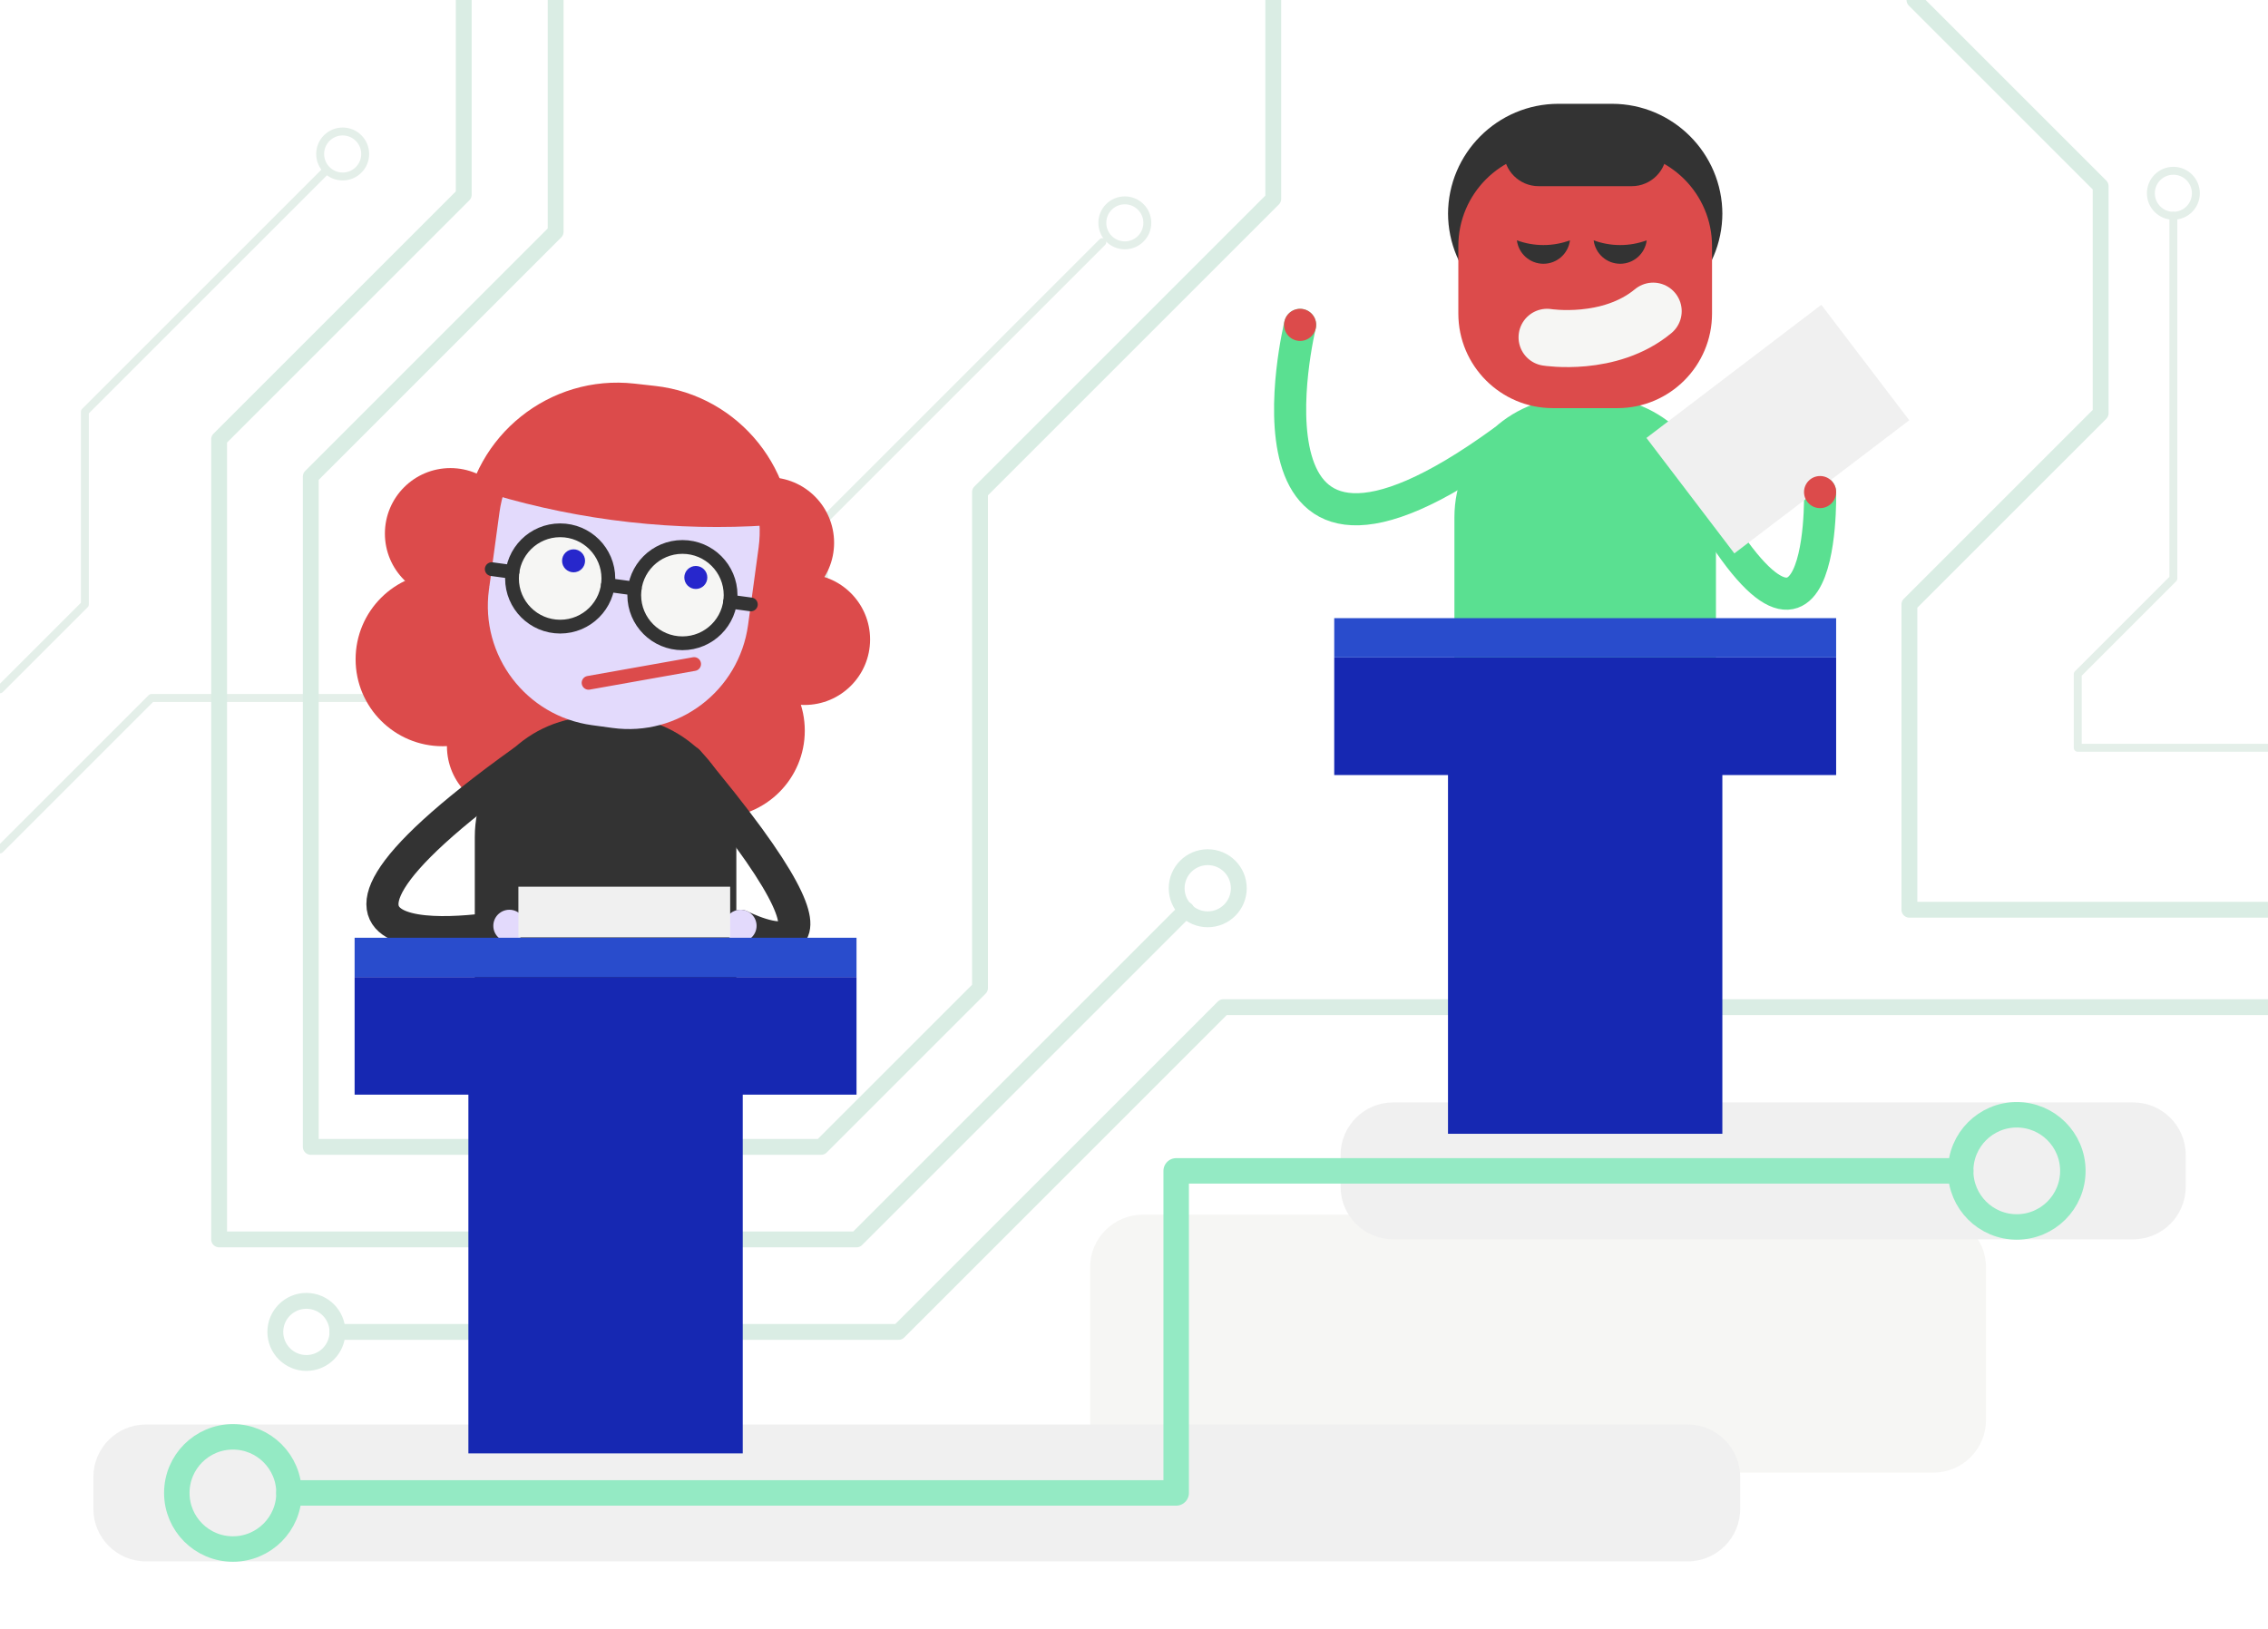 <?xml version="1.0" encoding="utf-8"?>
<!-- Generator: Adobe Illustrator 16.0.0, SVG Export Plug-In . SVG Version: 6.00 Build 0)  -->
<!DOCTYPE svg PUBLIC "-//W3C//DTD SVG 1.1//EN" "http://www.w3.org/Graphics/SVG/1.1/DTD/svg11.dtd">
<svg version="1.1" id="Layer_1" xmlns="http://www.w3.org/2000/svg" xmlns:xlink="http://www.w3.org/1999/xlink" x="0px" y="0px"
	 width="355px" height="255px" viewBox="0 0 355 255" enable-background="new 0 0 355 255" xml:space="preserve">
<g id="XMLID_17_">
	
		<circle id="XMLID_540_" fill="none" stroke="#E4EFE9" stroke-width="1.241" stroke-linecap="round" stroke-linejoin="round" stroke-miterlimit="10" cx="340.188" cy="30.259" r="3.522"/>
	
		<circle id="XMLID_548_" fill="none" stroke="#E4EFE9" stroke-width="1.241" stroke-linecap="round" stroke-linejoin="round" stroke-miterlimit="10" cx="176.064" cy="34.889" r="3.522"/>
	
		<circle id="XMLID_480_" fill="none" stroke="#E4EFE9" stroke-width="1.241" stroke-linecap="round" stroke-linejoin="round" stroke-miterlimit="10" cx="53.637" cy="24.108" r="3.523"/>
	
		<polyline id="XMLID_546_" fill="none" stroke="#E4EFE9" stroke-width="1.241" stroke-linecap="round" stroke-linejoin="round" stroke-miterlimit="10" points="
		340.188,33.781 340.188,90.563 325.221,105.531 325.221,117.073 355,117.073 	"/>
	
		<polyline id="XMLID_430_" fill="none" stroke="#E4EFE9" stroke-width="1.241" stroke-linecap="round" stroke-linejoin="round" stroke-miterlimit="10" points="
		172.542,37.906 128.959,81.487 128.959,109.274 23.709,109.274 0,132.983 	"/>
	
		<polyline id="XMLID_481_" fill="none" stroke="#E4EFE9" stroke-width="1.241" stroke-linecap="round" stroke-linejoin="round" stroke-miterlimit="10" points="
		51.009,26.735 13.285,64.459 13.285,94.627 0,107.913 	"/>
	
		<circle id="XMLID_428_" fill="none" stroke="#DAEDE4" stroke-width="2.482" stroke-linecap="round" stroke-linejoin="round" stroke-miterlimit="10" cx="47.958" cy="208.52" r="4.863"/>
	
		<circle id="XMLID_453_" fill="none" stroke="#DAEDE4" stroke-width="2.482" stroke-linecap="round" stroke-linejoin="round" stroke-miterlimit="10" cx="189.042" cy="139.062" r="4.863"/>
	
		<polyline id="XMLID_429_" fill="none" stroke="#DAEDE4" stroke-width="2.482" stroke-linecap="round" stroke-linejoin="round" stroke-miterlimit="10" points="
		52.821,208.52 140.655,208.52 191.498,157.677 355,157.677 	"/>
	
		<polyline id="XMLID_454_" fill="none" stroke="#DAEDE4" stroke-width="2.482" stroke-linecap="round" stroke-linejoin="round" stroke-miterlimit="10" points="
		185.676,142.428 134.068,194.036 34.296,194.036 34.296,68.773 72.587,30.481 72.587,0 	"/>
	
		<polyline id="XMLID_2_" fill="none" stroke="#DAEDE4" stroke-width="2.482" stroke-linecap="round" stroke-linejoin="round" stroke-miterlimit="10" points="
		86.973,0 86.973,36.283 48.646,74.61 48.646,179.552 128.525,179.552 153.396,154.684 153.396,77.038 199.298,31.134 199.298,0 	
		"/>
	
		<polyline id="XMLID_6_" fill="none" stroke="#DAEDE4" stroke-width="2.482" stroke-linecap="round" stroke-linejoin="round" stroke-miterlimit="10" points="
		355,142.428 298.869,142.428 298.869,94.627 328.805,64.693 328.805,29.145 299.66,0.002 	"/>
	<path id="XMLID_733_" fill="#F6F6F4" d="M302.623,230.549H178.868c-4.549,0-8.239-3.688-8.239-8.238v-23.903
		c0-4.552,3.69-8.239,8.239-8.239h123.755c4.55,0,8.238,3.688,8.238,8.239v23.903C310.861,226.859,307.173,230.549,302.623,230.549z
		"/>
	<path id="XMLID_732_" fill="#F0F0F0" d="M264.15,244.449H22.852c-4.551,0-8.239-3.688-8.239-8.239v-4.957
		c0-4.551,3.688-8.239,8.239-8.239H264.15c4.549,0,8.236,3.688,8.236,8.239v4.957C272.389,240.762,268.699,244.449,264.15,244.449z"
		/>
	<path id="XMLID_489_" fill="#F0F0F0" d="M333.885,194.025H218.072c-4.551,0-8.238-3.688-8.238-8.239v-4.957
		c0-4.552,3.688-8.239,8.238-8.239h115.812c4.552,0,8.239,3.688,8.239,8.239v4.957C342.124,190.337,338.438,194.025,333.885,194.025
		z"/>
	
		<circle id="XMLID_731_" fill="none" stroke="#94EAC4" stroke-width="3.986" stroke-linecap="round" stroke-linejoin="round" stroke-miterlimit="10" cx="315.673" cy="183.308" r="8.781"/>
	
		<circle id="XMLID_302_" fill="none" stroke="#94EAC4" stroke-width="3.986" stroke-linecap="round" stroke-linejoin="round" stroke-miterlimit="10" cx="36.456" cy="233.73" r="8.781"/>
	
		<polyline id="XMLID_734_" fill="none" stroke="#94EAC4" stroke-width="3.986" stroke-linecap="round" stroke-linejoin="round" stroke-miterlimit="10" points="
		45.237,233.73 184.102,233.73 184.102,183.309 306.893,183.309 	"/>
</g>
<g id="XMLID_634_">
	<circle id="XMLID_279_" fill="#DC4B4B" cx="125.938" cy="100.112" r="10.254"/>
	<circle id="XMLID_278_" fill="#DC4B4B" cx="70.5" cy="83.536" r="10.253"/>
	<circle id="XMLID_277_" fill="#DC4B4B" cx="120.305" cy="84.975" r="10.253"/>
	<circle id="XMLID_276_" fill="#DC4B4B" cx="80.21" cy="116.829" r="10.253"/>
	<circle id="XMLID_275_" fill="#DC4B4B" cx="69.273" cy="103.216" r="13.611"/>
	<circle id="XMLID_274_" fill="#DC4B4B" cx="112.359" cy="114.393" r="13.611"/>
	<path id="XMLID_273_" fill="#DC4B4B" d="M123.587,89.475l0.268-2.382c1.479-13.228-8.079-25.193-21.306-26.673l-3.247-0.363
		C86.074,58.578,74.11,68.135,72.63,81.363l-0.267,2.382L123.587,89.475z"/>
	<path id="XMLID_437_" fill="#333333" d="M96.402,112.185h-3.23c-10.413,0-18.853,8.441-18.853,18.852v32.419
		c0,2.976,2.412,5.385,5.387,5.385h30.162c2.976,0,5.387-2.409,5.387-5.385v-32.419C115.255,120.625,106.814,112.185,96.402,112.185
		z"/>
	
		<path id="XMLID_436_" fill="none" stroke="#333333" stroke-width="5.027" stroke-linecap="round" stroke-linejoin="round" stroke-miterlimit="10" d="
		M107.714,119.163c31.789,37.79,8.196,25.778,8.196,25.778"/>
	<circle id="XMLID_434_" fill="#E3DAFC" cx="115.911" cy="144.941" r="2.513"/>
	
		<path id="XMLID_433_" fill="none" stroke="#333333" stroke-width="5.027" stroke-linecap="round" stroke-linejoin="round" stroke-miterlimit="10" d="
		M81.859,119.163c-48.221,34.544-2.128,25.778-2.128,25.778"/>
	<circle id="XMLID_629_" fill="#E3DAFC" cx="79.731" cy="144.941" r="2.513"/>
	<path id="XMLID_460_" fill="#E3DAFC" d="M95.872,113.966l-3.202-0.436c-10.317-1.405-17.541-10.907-16.137-21.223l1.647-12.098
		c1.405-10.316,10.907-17.54,21.223-16.136l3.202,0.437c10.317,1.404,17.541,10.906,16.136,21.223l-1.647,12.097
		C115.689,108.146,106.188,115.371,95.872,113.966z"/>
	<g id="XMLID_438_">
		
			<circle id="XMLID_451_" fill="#F6F6F4" stroke="#333333" stroke-width="2.155" stroke-linecap="round" stroke-linejoin="round" stroke-miterlimit="10" cx="87.683" cy="90.563" r="7.541"/>
		
			<circle id="XMLID_448_" fill="#F6F6F4" stroke="#333333" stroke-width="2.155" stroke-linecap="round" stroke-linejoin="round" stroke-miterlimit="10" cx="106.817" cy="93.169" r="7.541"/>
		
			<line id="XMLID_447_" fill="none" stroke="#333333" stroke-width="2.155" stroke-linecap="round" stroke-linejoin="round" stroke-miterlimit="10" x1="95.155" y1="91.581" x2="99.346" y2="92.15"/>
		
			<line id="XMLID_441_" fill="none" stroke="#333333" stroke-width="2.155" stroke-linecap="round" stroke-linejoin="round" stroke-miterlimit="10" x1="114.289" y1="94.188" x2="117.53" y2="94.627"/>
		
			<line id="XMLID_440_" fill="none" stroke="#333333" stroke-width="2.155" stroke-linecap="round" stroke-linejoin="round" stroke-miterlimit="10" x1="80.211" y1="89.545" x2="76.969" y2="89.104"/>
	</g>
	<circle id="XMLID_432_" fill="#2727CC" cx="108.913" cy="90.408" r="1.801"/>
	<circle id="XMLID_431_" fill="#2727CC" cx="89.778" cy="87.801" r="1.8"/>
	
		<line id="XMLID_628_" fill="none" stroke="#DC4B4B" stroke-width="2.155" stroke-linecap="round" stroke-linejoin="round" stroke-miterlimit="10" x1="92.125" y1="106.9" x2="108.65" y2="103.961"/>
	<path id="XMLID_270_" fill="#DC4B4B" d="M98.521,81.741c7.361,0.824,14.643,0.971,21.783,0.494
		c-0.401-9.798-7.899-18.106-17.945-19.23l-3.443-0.385c-10.046-1.124-19.194,5.322-21.751,14.79
		C84.024,79.452,91.158,80.917,98.521,81.741z"/>
	<rect id="XMLID_630_" x="81.142" y="138.82" fill="#F0F0F0" width="33.147" height="7.936"/>
</g>
<g id="XMLID_479_">
	<path id="XMLID_311_" fill="#333333" d="M243.928,50.637c-9.525,0-17.275-7.749-17.275-17.275v0.166
		c0-9.526,7.75-17.276,17.275-17.276h8.391c9.524,0,17.277,7.75,17.277,17.276v-0.166c0,9.526-7.753,17.275-17.277,17.275H243.928z"
		/>
	<path id="XMLID_754_" fill="#5AE091" d="M249.738,62.148h-3.232c-10.41,0-18.852,8.44-18.852,18.852v32.417
		c0,2.975,2.412,5.387,5.386,5.387h30.164c2.976,0,5.387-2.413,5.387-5.387V81C268.591,70.588,260.15,62.148,249.738,62.148z"/>
	
		<path id="XMLID_753_" fill="none" stroke="#5AE091" stroke-width="5.027" stroke-linecap="round" stroke-linejoin="round" stroke-miterlimit="10" d="
		M262.064,70.118c23.842,46.955,22.826,6.92,22.826,6.92"/>
	
		<path id="XMLID_751_" fill="none" stroke="#5AE091" stroke-width="5.027" stroke-linecap="round" stroke-linejoin="round" stroke-miterlimit="10" d="
		M235.195,69.125C191.271,101.003,203.5,50.861,203.5,50.861"/>
	<circle id="XMLID_750_" fill="#DC4B4B" cx="203.5" cy="50.861" r="2.513"/>
	<path id="XMLID_301_" fill="#DC4B4B" d="M253.164,23.72h-10.085c-8.181,0-14.812,6.631-14.812,14.812v10.554
		c0,8.181,6.631,14.812,14.812,14.812h10.085c8.182,0,14.814-6.631,14.814-14.812V38.533
		C267.979,30.352,261.346,23.72,253.164,23.72z"/>
	
		<path id="XMLID_741_" fill="none" stroke="#F6F6F4" stroke-width="8.932" stroke-linecap="round" stroke-linejoin="round" stroke-miterlimit="10" d="
		M242.158,52.809c0,0,9.787,1.562,16.605-4.094"/>
	<path id="XMLID_761_" fill="#333333" d="M241.585,38.366c-1.461,0-2.858-0.263-4.153-0.742c0.254,2.069,2.017,3.671,4.153,3.671
		c2.14,0,3.897-1.603,4.153-3.671C244.445,38.103,243.046,38.366,241.585,38.366z"/>
	<path id="XMLID_783_" fill="#333333" d="M253.602,38.366c-1.461,0-2.86-0.263-4.153-0.742c0.255,2.069,2.015,3.671,4.153,3.671
		c2.137,0,3.897-1.603,4.151-3.671C256.459,38.103,255.061,38.366,253.602,38.366z"/>
	<path id="XMLID_355_" fill="#333333" d="M240.824,29.145c-3.006,0-5.45-2.446-5.45-5.451v0.052c0-3.005,2.444-5.451,5.45-5.451
		h14.597c3.004,0,5.45,2.446,5.45,5.451v-0.052c0,3.005-2.446,5.451-5.45,5.451H240.824z"/>
	
		<rect id="XMLID_735_" x="266.966" y="50.097" transform="matrix(-0.606 -0.796 0.796 -0.606 393.375 329.5)" fill="#F0F0F0" width="22.708" height="34.391"/>
	<circle id="XMLID_752_" fill="#DC4B4B" cx="284.889" cy="77.038" r="2.513"/>
</g>
<g id="XMLID_1138_">
	<rect id="XMLID_756_" x="55.506" y="152.962" fill="#1628B2" width="78.562" height="18.413"/>
	<rect id="XMLID_643_" x="73.315" y="159.393" fill="#1628B2" width="42.943" height="68.146"/>
	<rect id="XMLID_636_" x="55.506" y="146.812" fill="#294CCC" width="78.562" height="6.149"/>
</g>
<g id="XMLID_1139_">
	<rect id="XMLID_738_" x="208.841" y="102.924" fill="#1628B2" width="78.562" height="18.415"/>
	<rect id="XMLID_737_" x="226.65" y="109.356" fill="#1628B2" width="42.943" height="68.146"/>
	<rect id="XMLID_736_" x="208.841" y="96.775" fill="#294CCC" width="78.562" height="6.149"/>
</g>
</svg>
